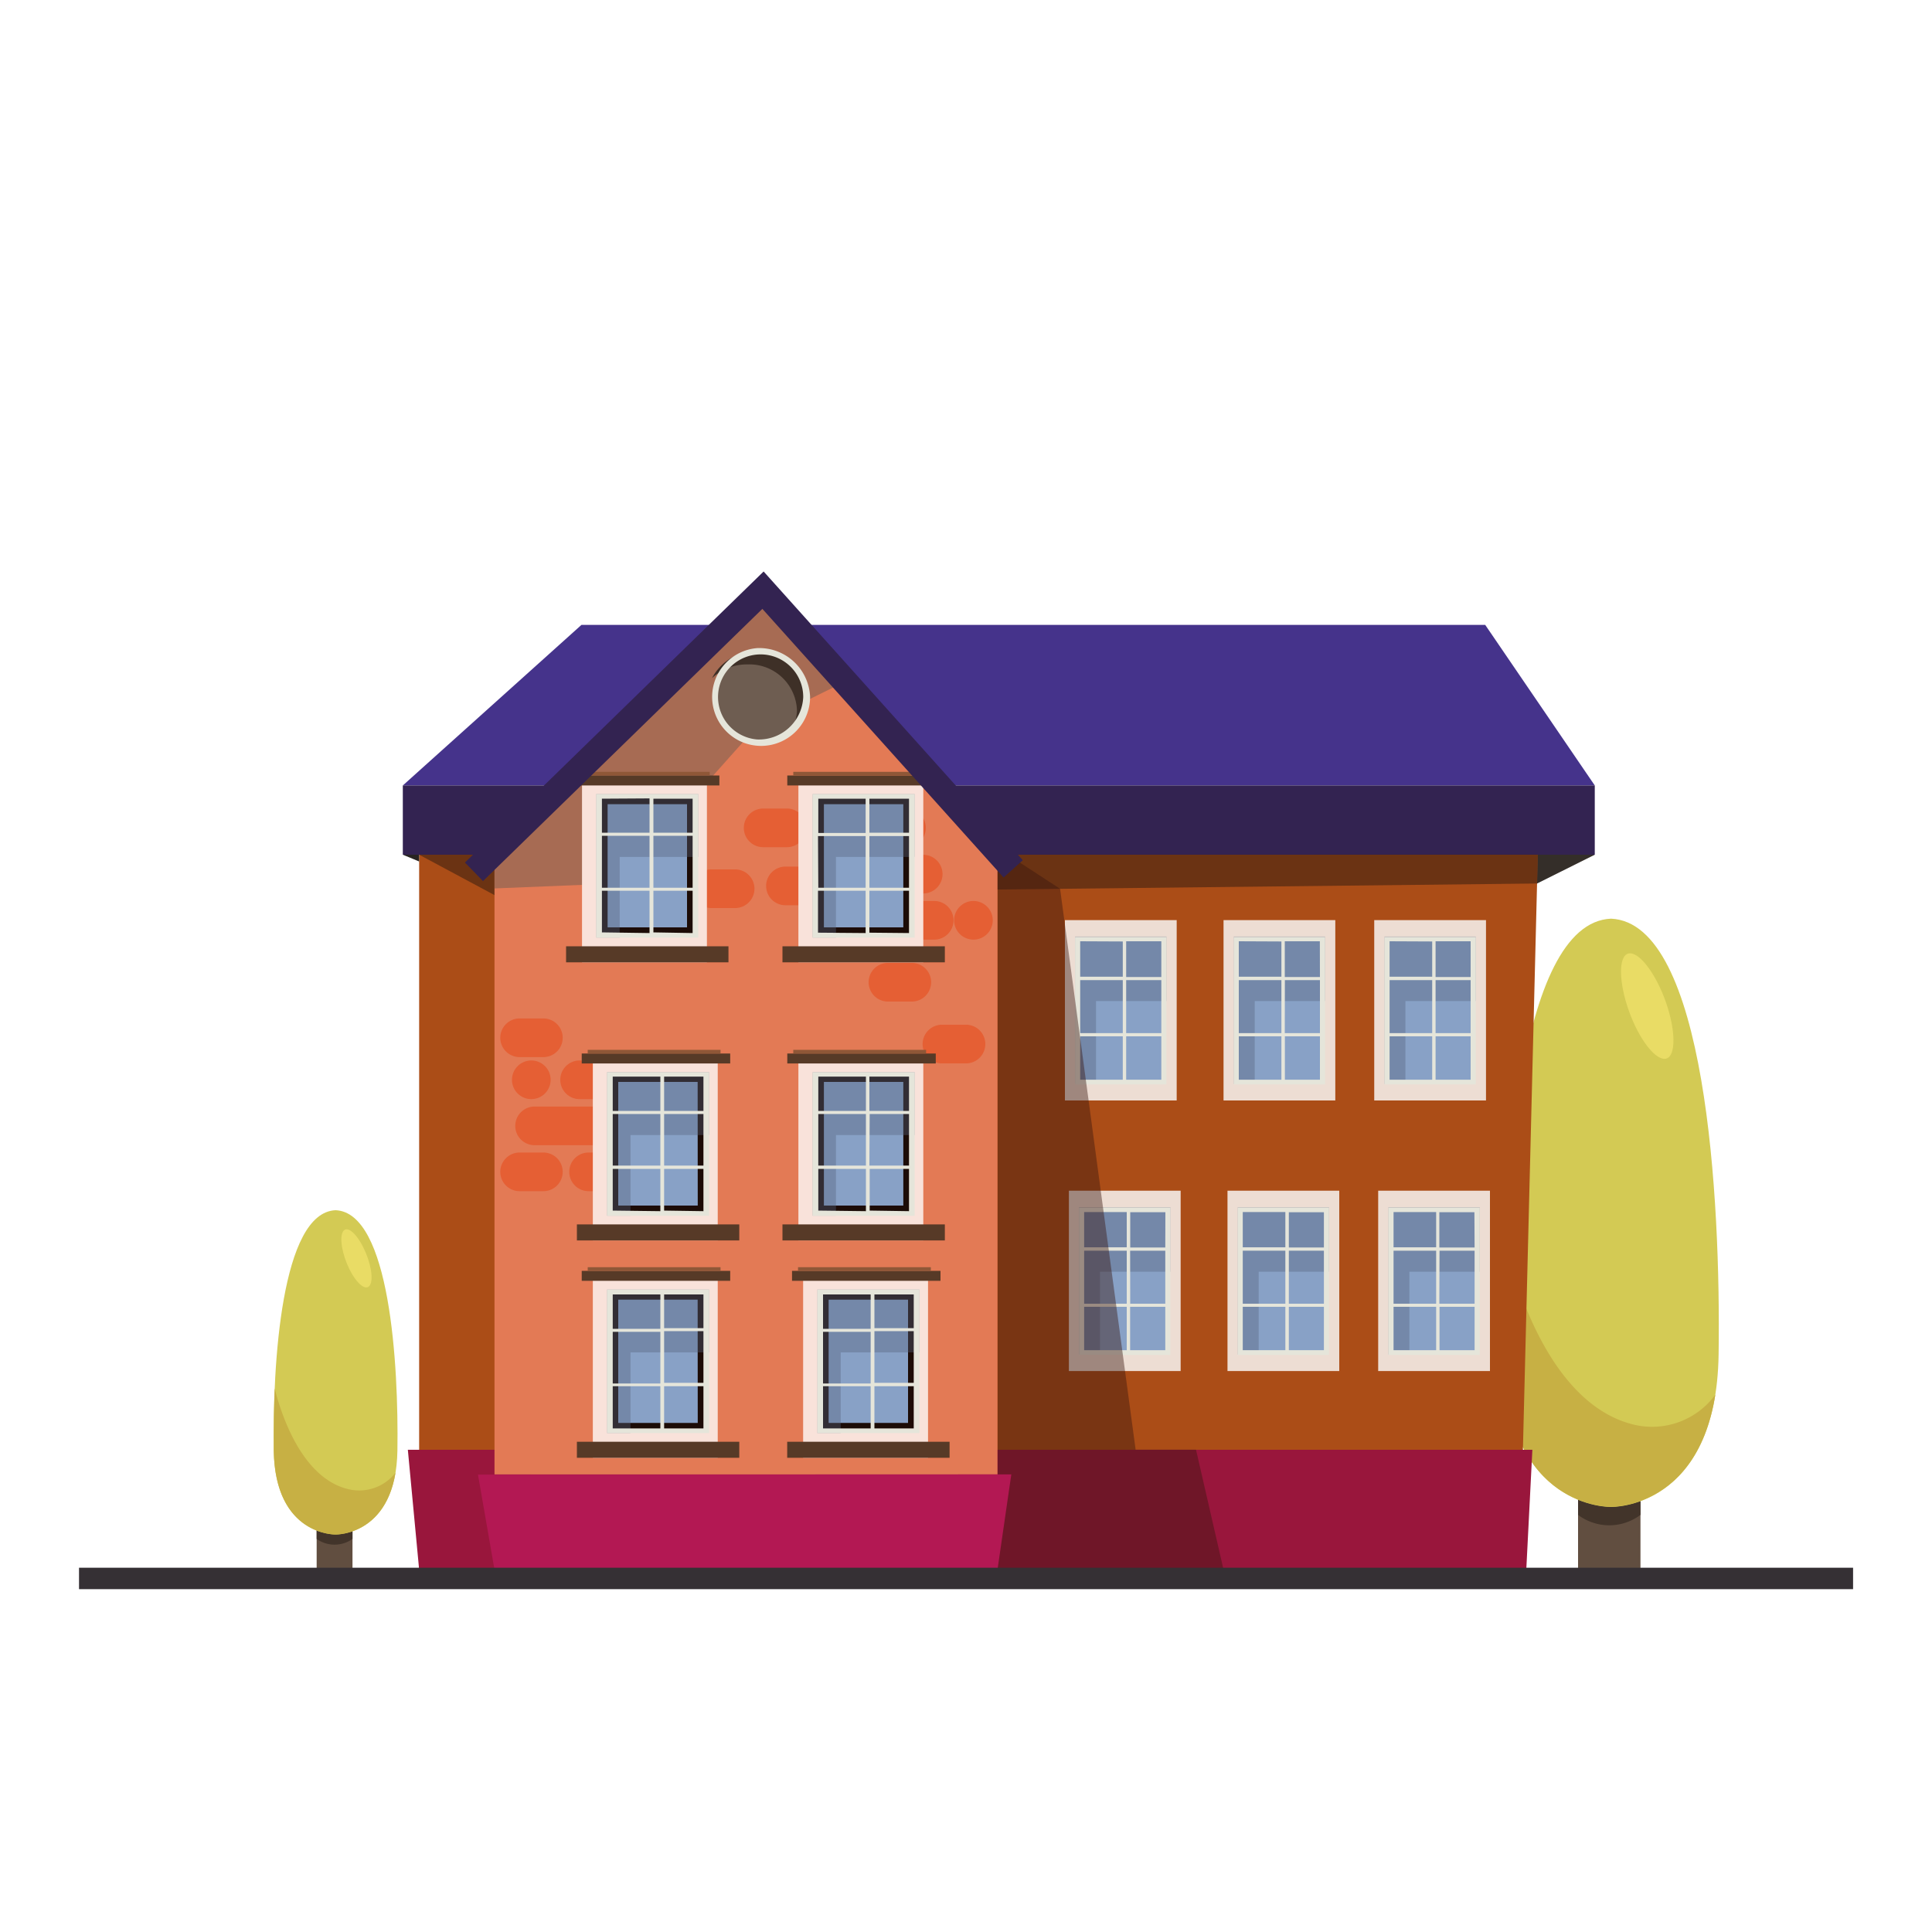<svg id="Layer_1" data-name="Layer 1" xmlns="http://www.w3.org/2000/svg" viewBox="0 0 200 200"><defs><style>.cls-1{fill:#614e40;}.cls-2{fill:#42342a;}.cls-3{fill:#d3ca54;}.cls-4{fill:#c7b044;}.cls-5{fill:#e9dc65;}.cls-6{fill:#342e29;}.cls-7{fill:#ab4d17;}.cls-8{fill:#45338b;}.cls-9{fill:#332351;}.cls-10{fill:#2d1b11;}.cls-10,.cls-19{opacity:0.51;}.cls-11{fill:#55637d;opacity:0.39;}.cls-12{fill:#edddd3;}.cls-13{fill:#88a1c6;}.cls-14{fill:#e5e5da;}.cls-15{fill:#99163c;}.cls-16{fill:#38170e;opacity:0.43;}.cls-17{fill:#e37a55;}.cls-18{fill:#e54b1b;opacity:0.57;}.cls-19,.cls-24{fill:#6e5d51;}.cls-20{fill:#f9e2da;}.cls-21{fill:#1c0c07;}.cls-22{fill:#573a27;}.cls-23{fill:#8f5737;}.cls-25{fill:#3e3027;}.cls-26{fill:#b31853;}.cls-27{fill:#353034;}.cls-28{fill:#282421;}</style></defs><title>Findyourfavouritestays</title><rect class="cls-1" x="163.36" y="153.33" width="6.46" height="9.01" transform="translate(333.18 315.66) rotate(180)"/><path class="cls-2" d="M169.82,155.39v1.43a5.38,5.38,0,0,1-6.46,0v-2.74Z"/><path class="cls-3" d="M166.77,95.1c9.81.42,11.37,29,11.14,45.09S166.77,156,166.77,156s-10.92.26-11.14-15.81S157,95.52,166.77,95.1Z"/><path class="cls-4" d="M156.44,131c2.72,9.11,7.05,15.06,12.58,16.45a8.11,8.11,0,0,0,8.55-3.07c-1.89,11.81-10.8,11.6-10.8,11.6s-10.92.26-11.14-15.81c0-3.43,0-7.43.17-11.61C156,129.4,156.21,130.21,156.44,131Z"/><path class="cls-5" d="M169.27,106.21c1.34,2.79,3,4.13,3.67,3s.17-4.33-1.17-7.12-3-4.14-3.67-3S167.94,103.42,169.27,106.21Z"/><rect class="cls-1" x="49.04" y="155.54" width="4.37" height="6.81" transform="translate(102.45 317.88) rotate(180)"/><path class="cls-2" d="M53.41,157.1v1.08a3.35,3.35,0,0,1-4.37,0V156.1Z"/><path class="cls-3" d="M51.35,111.53c6.63.32,7.68,21.93,7.53,34.08s-7.53,11.94-7.53,11.94-7.38.21-7.53-11.94S44.72,111.85,51.35,111.53Z"/><path class="cls-4" d="M44.37,138.68c1.83,6.89,4.76,11.38,8.5,12.43,2,.55,4.09,0,5.78-2.32-1.28,8.93-7.3,8.76-7.3,8.76s-7.38.21-7.53-11.94c0-2.6,0-5.62.11-8.78C44.06,137.45,44.21,138.07,44.37,138.68Z"/><path class="cls-5" d="M53,119.93c.9,2.11,2,3.12,2.48,2.26s.11-3.28-.79-5.39-2-3.12-2.48-2.26S52.14,117.81,53,119.93Z"/><rect class="cls-1" x="32.78" y="157.38" width="3.71" height="4.97" transform="translate(69.27 319.73) rotate(180)"/><path class="cls-2" d="M36.49,158.52v.79a3.2,3.2,0,0,1-3.71,0v-1.52Z"/><path class="cls-3" d="M34.74,125.28c5.63.23,6.53,16,6.4,24.86s-6.4,8.71-6.4,8.71-6.27.15-6.4-8.71S29.11,125.51,34.74,125.28Z"/><path class="cls-4" d="M28.81,145.08c1.56,5,4.05,8.31,7.22,9.07a4.76,4.76,0,0,0,4.91-1.69c-1.08,6.51-6.2,6.39-6.2,6.39s-6.27.15-6.4-8.71c0-1.89,0-4.1.1-6.4C28.55,144.19,28.67,144.64,28.81,145.08Z"/><path class="cls-5" d="M36.18,131.4c.77,1.54,1.71,2.28,2.11,1.65s.09-2.38-.68-3.92-1.71-2.28-2.1-1.65S35.41,129.86,36.18,131.4Z"/><polygon class="cls-6" points="165.09 88.48 155.93 93.05 156.04 88.38 165.09 88.48"/><polygon class="cls-7" points="157.34 162.49 43.39 162.49 43.39 87.11 159.21 87.72 157.34 162.49"/><polygon class="cls-8" points="165.09 81.31 41.7 81.31 60.19 64.69 153.75 64.69 165.09 81.31"/><rect class="cls-9" x="41.7" y="81.31" width="123.39" height="7.17"/><polygon class="cls-10" points="159.19 88.47 43.39 88.48 51.19 92.66 159.11 91.46 159.19 88.47"/><rect class="cls-11" x="127.72" y="96.95" width="9.45" height="15.26"/><rect class="cls-12" x="126.66" y="95.25" width="11.57" height="18.67"/><rect class="cls-13" x="127.98" y="97.19" width="8.93" height="14.77"/><polygon class="cls-11" points="129.89 103.63 137.17 103.63 137.17 96.95 127.72 96.95 127.72 112.21 129.89 112.21 129.89 103.63"/><path class="cls-14" d="M137.17,97h-9.45v15.26h9.45Zm-.53,4.14H133V97.44h3.63Zm-3.63.32h3.63v5.49H133Zm-.36-4v3.65h-4.41V97.44Zm-4.41,4h4.41v5.49h-4.41Zm0,10.31v-4.49h4.41v4.49Zm4.77,0v-4.49h3.63v4.49Z"/><rect class="cls-12" x="110.24" y="95.25" width="11.57" height="18.67"/><rect class="cls-13" x="111.56" y="97.19" width="8.93" height="14.77"/><polygon class="cls-11" points="113.46 103.63 120.75 103.63 120.75 96.95 111.29 96.95 111.29 112.21 113.46 112.21 113.46 103.63"/><path class="cls-14" d="M120.75,97h-9.46v15.26h9.46Zm-.53,4.14h-3.64V97.44h3.64Zm-3.64.32h3.64v5.49h-3.64Zm-.35-4v3.65h-4.41V97.44Zm-4.41,4h4.41v5.49h-4.41Zm0,10.31v-4.49h4.41v4.49Zm4.76,0v-4.49h3.64v4.49Z"/><rect class="cls-12" x="142.26" y="95.25" width="11.57" height="18.67"/><rect class="cls-13" x="143.58" y="97.19" width="8.93" height="14.77"/><polygon class="cls-11" points="145.49 103.63 152.77 103.63 152.77 96.95 143.32 96.95 143.32 112.21 145.49 112.21 145.49 103.63"/><path class="cls-14" d="M152.77,97h-9.45v15.26h9.45Zm-.53,4.14h-3.63V97.44h3.63Zm-3.63.32h3.63v5.49h-3.63Zm-.35-4v3.65h-4.41V97.44Zm-4.41,4h4.41v5.49h-4.41Zm0,10.31v-4.49h4.41v4.49Zm4.76,0v-4.49h3.63v4.49Z"/><rect class="cls-12" x="127.07" y="123.26" width="11.57" height="18.67"/><rect class="cls-13" x="128.39" y="125.21" width="8.93" height="14.77"/><polygon class="cls-11" points="130.3 131.65 137.58 131.65 137.58 124.96 128.13 124.96 128.13 140.22 130.3 140.22 130.3 131.65"/><path class="cls-14" d="M137.58,125h-9.45v15.26h9.45Zm-.53,4.14h-3.63v-3.65h3.63Zm-3.63.33h3.63v5.49h-3.63Zm-.36-4v3.65h-4.41v-3.65Zm-4.41,4h4.41v5.49h-4.41Zm0,10.3v-4.49h4.41v4.49Zm4.77,0v-4.49h3.63v4.49Z"/><rect class="cls-12" x="110.65" y="123.26" width="11.57" height="18.67"/><rect class="cls-13" x="111.97" y="125.21" width="8.93" height="14.77"/><polygon class="cls-11" points="113.87 131.65 121.16 131.65 121.16 124.96 111.7 124.96 111.7 140.22 113.87 140.22 113.87 131.65"/><path class="cls-14" d="M121.16,125H111.7v15.26h9.46Zm-.53,4.14H117v-3.65h3.64Zm-3.64.33h3.64v5.49H117Zm-.35-4v3.65h-4.41v-3.65Zm-4.41,4h4.41v5.49h-4.41Zm0,10.3v-4.49h4.41v4.49Zm4.76,0v-4.49h3.64v4.49Z"/><rect class="cls-12" x="142.67" y="123.26" width="11.57" height="18.67"/><rect class="cls-13" x="143.99" y="125.21" width="8.93" height="14.77"/><polygon class="cls-11" points="145.9 131.65 153.18 131.65 153.18 124.96 143.73 124.96 143.73 140.22 145.9 140.22 145.9 131.65"/><path class="cls-14" d="M153.18,125h-9.45v15.26h9.45Zm-.53,4.14H149v-3.65h3.63Zm-3.63.33h3.63v5.49H149Zm-.35-4v3.65h-4.41v-3.65Zm-4.41,4h4.41v5.49h-4.41Zm0,10.3v-4.49h4.41v4.49Zm4.76,0v-4.49h3.63v4.49Z"/><path class="cls-15" d="M42.22,150.08l1.17,12.41H158l.63-12.41Z"/><polygon class="cls-16" points="109.74 92.01 117.56 150.07 123.81 150.07 126.66 162.49 103.26 162.49 103.26 87.78 109.74 92.01"/><polygon class="cls-17" points="78.99 61.1 51.19 87.98 51.19 106.78 51.19 152.63 103.26 152.63 103.26 87.98 78.99 61.1"/><path class="cls-18" d="M93.84,87.7H87.32a2,2,0,0,1-2-2h0a2,2,0,0,1,2-2h6.52a2,2,0,0,1,2,2h0A2,2,0,0,1,93.84,87.7Z"/><path class="cls-18" d="M87.83,93.71H81.31a2,2,0,0,1-2-2h0a2,2,0,0,1,2-2h6.52a2,2,0,0,1,2,2h0A2,2,0,0,1,87.83,93.71Z"/><path class="cls-18" d="M61.86,118.55H55.34a2,2,0,0,1-2-2h0a2,2,0,0,1,2-2h6.52a2,2,0,0,1,2,2h0A2,2,0,0,1,61.86,118.55Z"/><path class="cls-18" d="M67.45,123.31H60.93a2,2,0,0,1-2-2h0a2,2,0,0,1,2-2h6.52a2,2,0,0,1,2,2h0A2,2,0,0,1,67.45,123.31Z"/><path class="cls-18" d="M96.71,97.27H90.19a2,2,0,0,1-2-2h0a2,2,0,0,1,2-2h6.52a2,2,0,0,1,2,2h0A2,2,0,0,1,96.71,97.27Z"/><path class="cls-18" d="M94.39,103.68H91.92a2,2,0,0,1-2-2h0a2,2,0,0,1,2-2h2.47a2,2,0,0,1,2,2h0A2,2,0,0,1,94.39,103.68Z"/><path class="cls-18" d="M95.57,92.49H93.11a2,2,0,0,1-2-2h0a2,2,0,0,1,2-2h2.46a2,2,0,0,1,2,2h0A2,2,0,0,1,95.57,92.49Z"/><path class="cls-18" d="M81.49,87.7H79a2,2,0,0,1-2-2h0a2,2,0,0,1,2-2h2.46a2,2,0,0,1,2,2h0A2,2,0,0,1,81.49,87.7Z"/><path class="cls-18" d="M56.25,109.43H53.79a2,2,0,0,1-2-2h0a2,2,0,0,1,2-2h2.46a2,2,0,0,1,2,2h0A2,2,0,0,1,56.25,109.43Z"/><path class="cls-18" d="M62.41,113.78H60a2,2,0,0,1-2-2h0a2,2,0,0,1,2-2h2.46a2,2,0,0,1,2,2h0A2,2,0,0,1,62.41,113.78Z"/><path class="cls-18" d="M76.1,94H73.64a2,2,0,0,1-2-2h0a2,2,0,0,1,2-2H76.1a2,2,0,0,1,2,2h0A2,2,0,0,1,76.1,94Z"/><path class="cls-18" d="M100,110.08H97.51a2,2,0,0,1-2-2h0a2,2,0,0,1,2-2H100a2,2,0,0,1,2,2h0A2,2,0,0,1,100,110.08Z"/><path class="cls-18" d="M56.25,123.31H53.79a2,2,0,0,1-2-2h0a2,2,0,0,1,2-2h2.46a2,2,0,0,1,2,2h0A2,2,0,0,1,56.25,123.31Z"/><path class="cls-18" d="M100.77,97.27h0a2,2,0,0,1-2-2h0a2,2,0,0,1,2-2h0a2,2,0,0,1,2,2h0A2,2,0,0,1,100.77,97.27Z"/><path class="cls-18" d="M55,113.78h0a2,2,0,0,1-2-2h0a2,2,0,0,1,2-2h0a2,2,0,0,1,2,2h0A2,2,0,0,1,55,113.78Z"/><polygon class="cls-19" points="88.16 70.23 78.58 74.95 69.95 84.63 67.14 91.32 51.19 91.97 51.19 87.47 78.99 61.1 88.16 70.23"/><rect class="cls-20" x="60.25" y="80.87" width="12.93" height="18.75"/><rect class="cls-13" x="62.46" y="82.85" width="9.1" height="13.57"/><path class="cls-21" d="M62,82.44V96.83H72V82.44ZM71.12,96H62.9V83.25h8.22Z"/><polygon class="cls-11" points="64.15 88.71 72.29 88.71 72.29 82.2 61.72 82.2 61.72 97.06 64.15 97.06 64.15 88.71"/><path class="cls-14" d="M72.29,82.2H61.72V97.06H72.29Zm-.59,4H67.64V82.68H71.7Zm-4.06.32H71.7V91.9H67.64Zm-.4-3.87v3.55H62.31V82.68Zm-4.93,3.87h4.93V91.9H62.31Zm0,10V92.21h4.93v4.38Zm5.33,0V92.21H71.7v4.38Z"/><rect class="cls-22" x="58.6" y="97.96" width="16.81" height="1.66"/><rect class="cls-22" x="59.1" y="80.28" width="15.37" height="1.03"/><rect class="cls-23" x="59.72" y="79.9" width="13.75" height="0.38"/><rect class="cls-20" x="82.65" y="80.87" width="12.93" height="18.75"/><rect class="cls-13" x="84.85" y="82.85" width="9.1" height="13.57"/><path class="cls-21" d="M84.41,82.44V96.83h10V82.44ZM93.51,96H85.29V83.25h8.22Z"/><polygon class="cls-11" points="86.54 88.71 94.69 88.71 94.69 82.2 84.12 82.2 84.12 97.06 86.54 97.06 86.54 88.71"/><path class="cls-14" d="M94.69,82.2H84.12V97.06H94.69Zm-.59,4H90V82.68H94.1ZM90,86.55H94.1V91.9H90Zm-.39-3.87v3.55H84.71V82.68Zm-4.93,3.87h4.93V91.9H84.71Zm0,10V92.21h4.93v4.38Zm5.32,0V92.21H94.1v4.38Z"/><rect class="cls-22" x="81" y="97.96" width="16.81" height="1.66"/><rect class="cls-22" x="81.5" y="80.28" width="15.37" height="1.03"/><rect class="cls-23" x="82.12" y="79.9" width="13.75" height="0.38"/><rect class="cls-20" x="82.65" y="109.66" width="12.93" height="18.75"/><rect class="cls-13" x="84.85" y="111.64" width="9.1" height="13.57"/><path class="cls-21" d="M84.41,111.23v14.38h10V111.23Zm9.1,13.57H85.29V112h8.22Z"/><polygon class="cls-11" points="86.54 117.5 94.69 117.5 94.69 110.99 84.12 110.99 84.12 125.85 86.54 125.85 86.54 117.5"/><path class="cls-14" d="M94.69,111H84.12v14.86H94.69Zm-.59,4H90v-3.55H94.1Zm-4.07.32H94.1v5.34H90Zm-.39-3.87V115H84.71v-3.55Zm-4.93,3.87h4.93v5.34H84.71Zm0,10V121h4.93v4.38Zm5.32,0V121H94.1v4.38Z"/><rect class="cls-22" x="81" y="126.75" width="16.81" height="1.66"/><rect class="cls-22" x="81.5" y="109.06" width="15.37" height="1.03"/><rect class="cls-23" x="82.12" y="108.68" width="13.75" height="0.38"/><rect class="cls-20" x="61.37" y="109.66" width="12.93" height="18.75"/><rect class="cls-13" x="63.57" y="111.64" width="9.1" height="13.57"/><path class="cls-21" d="M63.13,111.23v14.38h10V111.23Zm9.1,13.57H64V112h8.22Z"/><polygon class="cls-11" points="65.27 117.5 73.41 117.5 73.41 110.99 62.84 110.99 62.84 125.85 65.27 125.85 65.27 117.5"/><path class="cls-14" d="M73.41,111H62.84v14.86H73.41Zm-.59,4H68.75v-3.55h4.07Zm-4.07.32h4.07v5.34H68.75Zm-.39-3.87V115H63.43v-3.55Zm-4.93,3.87h4.93v5.34H63.43Zm0,10V121h4.93v4.38Zm5.32,0V121h4.07v4.38Z"/><rect class="cls-22" x="59.72" y="126.75" width="16.81" height="1.66"/><rect class="cls-22" x="60.22" y="109.06" width="15.37" height="1.03"/><rect class="cls-23" x="60.84" y="108.68" width="13.75" height="0.38"/><rect class="cls-20" x="61.37" y="132.16" width="12.93" height="18.75"/><rect class="cls-13" x="63.57" y="134.13" width="9.1" height="13.57"/><path class="cls-21" d="M63.13,133.72v14.39h10V133.72Zm9.1,13.58H64V134.54h8.22Z"/><polygon class="cls-11" points="65.27 140 73.41 140 73.41 133.49 62.84 133.49 62.84 148.35 65.27 148.35 65.27 140"/><path class="cls-14" d="M73.41,133.49H62.84v14.86H73.41Zm-.59,4H68.75V134h4.07Zm-4.07.31h4.07v5.35H68.75ZM68.36,134v3.56H63.43V134Zm-4.93,3.87h4.93v5.35H63.43Zm0,10V143.5h4.93v4.37Zm5.32,0V143.5h4.07v4.37Z"/><rect class="cls-22" x="59.72" y="149.25" width="16.81" height="1.66"/><rect class="cls-22" x="60.22" y="131.56" width="15.37" height="1.03"/><rect class="cls-23" x="60.84" y="131.18" width="13.75" height="0.38"/><rect class="cls-20" x="83.14" y="132.16" width="12.93" height="18.75"/><rect class="cls-13" x="85.34" y="134.13" width="9.1" height="13.57"/><path class="cls-21" d="M84.9,133.72v14.39h10V133.72ZM94,147.3H85.78V134.54H94Z"/><polygon class="cls-11" points="87.03 140 95.18 140 95.18 133.49 84.61 133.49 84.61 148.35 87.03 148.35 87.03 140"/><path class="cls-14" d="M95.18,133.49H84.61v14.86H95.18Zm-.59,4H90.52V134h4.07Zm-4.07.31h4.07v5.35H90.52ZM90.13,134v3.56H85.2V134Zm-4.93,3.87h4.93v5.35H85.2Zm0,10V143.5h4.93v4.37Zm5.32,0V143.5h4.07v4.37Z"/><rect class="cls-22" x="81.49" y="149.25" width="16.81" height="1.66"/><rect class="cls-22" x="81.99" y="131.56" width="15.37" height="1.03"/><rect class="cls-23" x="82.61" y="131.18" width="13.75" height="0.38"/><path class="cls-24" d="M78.4,76.87a4.74,4.74,0,1,1,5.1-4.72A4.93,4.93,0,0,1,78.4,76.87Z"/><path class="cls-24" d="M78.4,76.87a4.74,4.74,0,1,1,5.1-4.72A4.93,4.93,0,0,1,78.4,76.87Z"/><path class="cls-25" d="M77.39,68.78a4.93,4.93,0,0,1,5.11,4.73A4.47,4.47,0,0,1,82,75.46a4.58,4.58,0,0,0,1.46-3.31,4.93,4.93,0,0,0-5.1-4.73,5.15,5.15,0,0,0-4.65,2.78A5.28,5.28,0,0,1,77.39,68.78Z"/><path class="cls-14" d="M78.4,67.09a5.07,5.07,0,1,0,5.46,5.06A5.27,5.27,0,0,0,78.4,67.09Zm0,9.46a4.41,4.41,0,1,1,4.75-4.4A4.59,4.59,0,0,1,78.4,76.55Z"/><polygon class="cls-26" points="49.48 152.65 51.19 162.49 103.26 162.49 104.69 152.63 49.48 152.65"/><polygon class="cls-9" points="50 91.21 48.13 89.29 79.05 59.16 105.88 89.05 103.89 90.84 78.92 63.03 50 91.21"/><rect class="cls-27" x="8.18" y="162.29" width="183.65" height="2.22"/><polygon class="cls-28" points="41.7 88.48 43.39 89.18 43.39 88.48 41.7 88.48"/></svg>